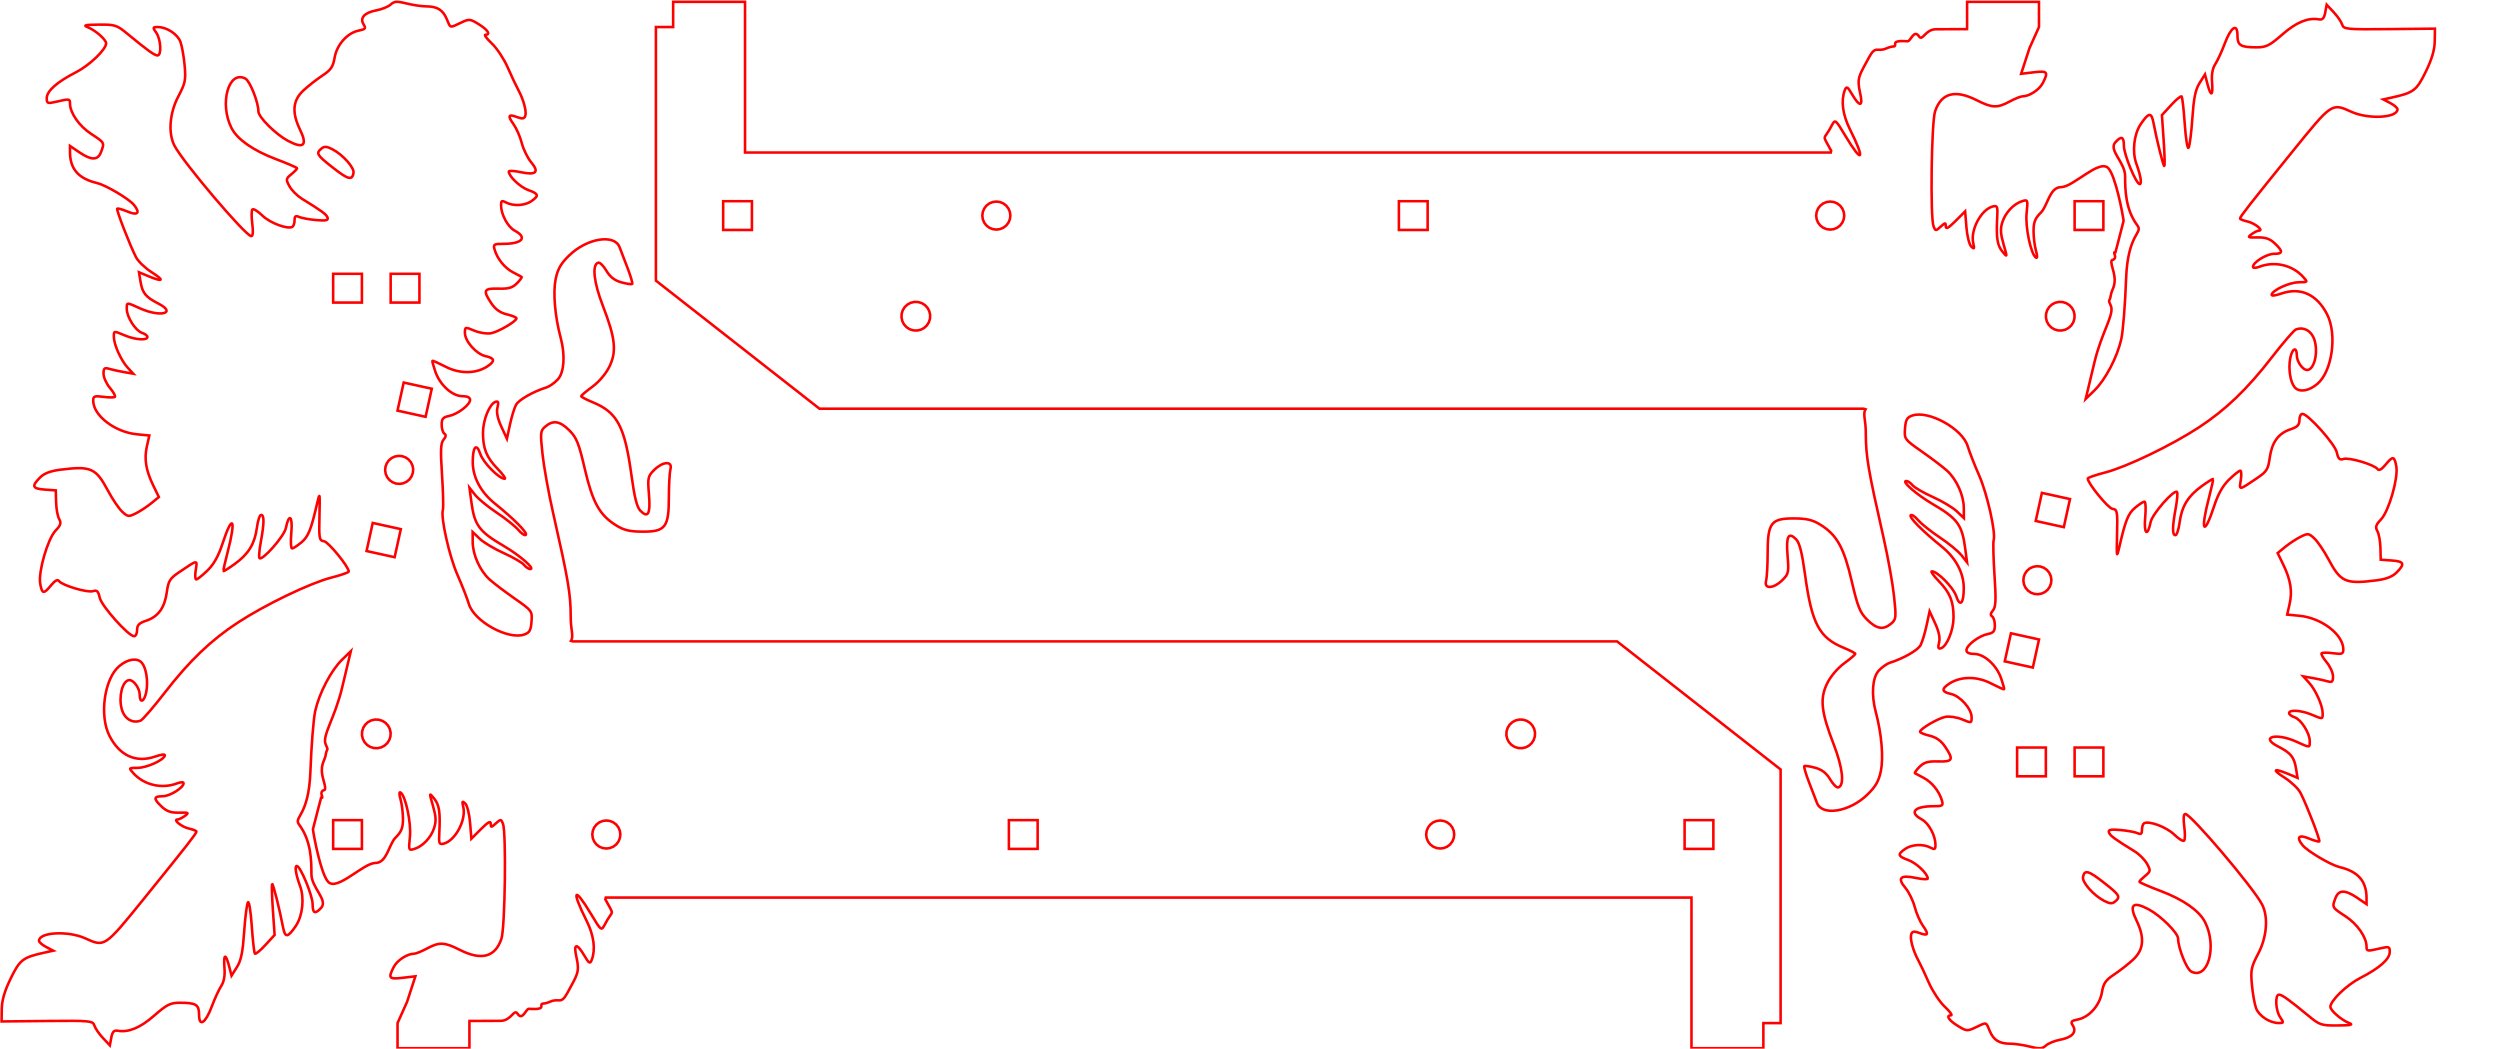 <?xml version="1.0" encoding="UTF-8" standalone="no"?>
<svg
   xmlns:dc="http://purl.org/dc/elements/1.1/"
   xmlns:cc="http://creativecommons.org/ns#"
   xmlns:rdf="http://www.w3.org/1999/02/22-rdf-syntax-ns#"
   xmlns:svg="http://www.w3.org/2000/svg"
   xmlns="http://www.w3.org/2000/svg"
   xmlns:sodipodi="http://sodipodi.sourceforge.net/DTD/sodipodi-0.dtd"
   xmlns:inkscape="http://www.inkscape.org/namespaces/inkscape"
   width="1314.767"
   height="551.512"
   version="1.1"
   id="svg2171"
   sodipodi:docname="loewe_Schleuder_v6_multifigur.svg"
   inkscape:version="0.92.2 5c3e80d, 2017-08-06">
  <sodipodi:namedview
     pagecolor="#ffffff"
     bordercolor="#666666"
     borderopacity="1"
     objecttolerance="10"
     gridtolerance="10"
     guidetolerance="10"
     inkscape:pageopacity="0"
     inkscape:pageshadow="2"
     inkscape:window-width="1280"
     inkscape:window-height="723"
     id="namedview2173"
     showgrid="false"
     inkscape:zoom="0.32399177"
     inkscape:cx="420.26536"
     inkscape:cy="173.91471"
     inkscape:window-x="0"
     inkscape:window-y="1"
     inkscape:window-maximized="1"
     inkscape:current-layer="layer1-6"
     inkscape:measure-start="234.958,578.358"
     inkscape:measure-end="241.736,-51.9619"
     showguides="true"
     inkscape:guide-bbox="true"
     inkscape:snap-global="false">
    <sodipodi:guide
       position="288.229,-73.5"
       orientation="1,0"
       id="guide2240"
       inkscape:locked="false" />
    <sodipodi:guide
       position="968.548,-73.5"
       orientation="1,0"
       id="guide2242"
       inkscape:locked="false" />
  </sodipodi:namedview>
  <desc
     id="desc815">C:\Users\Andreas Reheis\Documents\Laser\Mohrnkopfschleuder\Mohrnkopfschleuder_v_5.dxf - scale = 1.000000, origin = (0.000000, 0.000000), method = file</desc>
  <defs
     id="defs829">
    <marker
       id="DistanceX"
       orient="auto"
       refX="0"
       refY="0"
       style="overflow:visible">
      <path
         d="M 3,-3 -3,3 M 0,-5 V 5"
         style="stroke:#000000;stroke-width:0.5"
         id="path817"
         inkscape:connector-curvature="0" />
    </marker>
    <pattern
       height="8"
       id="Hatch"
       patternUnits="userSpaceOnUse"
       width="8"
       x="0"
       y="0">
      <path
         d="M8 4 l-4,4"
         linecap="square"
         stroke="#000000"
         stroke-width="0.25"
         id="path820" />
      <path
         d="M6 2 l-4,4"
         linecap="square"
         stroke="#000000"
         stroke-width="0.25"
         id="path822" />
      <path
         d="M4 0 l-4,4"
         linecap="square"
         stroke="#000000"
         stroke-width="0.25"
         id="path824" />
    </pattern>
    <symbol
       id="*MODEL_SPACE" />
    <symbol
       id="*PAPER_SPACE" />
  </defs>
  <g
     inkscape:groupmode="layer"
     id="layer1"
     inkscape:label="Rohmaterialblock"
     transform="translate(208.759,52.882)"
     style="display:inline" />
  <g
     inkscape:groupmode="layer"
     id="layer2"
     inkscape:label="Baerumriss"
     transform="translate(-29.554,78.901)" />
  <g
     inkscape:groupmode="layer"
     inkscape:label="Borhschablone"
     id="g831"
     style="display:inline"
     transform="translate(390.932,-685.516)">
    <g
       style="display:inline"
       transform="matrix(0,-1,-1,0,1596.22,804.768)"
       id="g8957" />
    <g
       transform="matrix(0.756,0,0,0.756,-925.395,225.99)"
       id="layer1-6"
       inkscape:label="Ebene 1">
      <path
         id="path7616"
         style="fill:none;fill-opacity:1;stroke:#ff0000;stroke-width:1.796;stroke-opacity:1"
         d="m 952.883,728.24 c 0.712,-3.671 -7.291,-12.708 -14.66,-16.557 -3.943,-2.059 -5.636,-2.174 -7.632,-0.518 -3.981,3.304 -3.284,4.484 7.761,13.155 10.787,8.468 13.507,9.202 14.531,3.919 z M 1428.786,1198.36 h -20.003 v -20.003 h 20.003 z m 450.061,0 h 20.002 l -10e-5,-20.003 h -20.003 z m -179.774,-10.001 0.332,2.524 0.974,2.352 1.55,2.02 2.019,1.55 2.352,0.974 2.524,0.332 2.524,-0.332 2.352,-0.974 2.019,-1.55 1.55,-2.02 0.974,-2.352 0.332,-2.524 -0.332,-2.524 -0.974,-2.352 -1.55,-2.02 -2.019,-1.55 -2.352,-0.974 -2.524,-0.332 -2.524,0.332 -2.352,0.974 -2.019,1.55 -1.55,2.02 -0.974,2.352 z m 55.796,-69.138 0.565,2.549 1.206,2.316 1.764,1.925 2.202,1.403 2.49,0.785 2.608,0.114 2.549,-0.565 2.316,-1.206 1.925,-1.764 1.403,-2.202 0.785,-2.49 0.114,-2.608 -0.565,-2.549 -1.206,-2.316 -1.764,-1.925 -2.202,-1.403 -2.49,-0.785 -2.608,-0.114 -2.549,0.565 -2.316,1.206 -1.925,1.764 -1.403,2.202 -0.785,2.49 z m -796,-2.569 -0.103,2.609 0.575,2.547 1.215,2.311 1.772,1.918 2.208,1.394 2.493,0.775 2.609,0.104 2.547,-0.575 2.311,-1.215 1.918,-1.772 1.394,-2.208 0.775,-2.493 0.103,-2.609 -0.575,-2.547 -1.215,-2.311 -1.772,-1.918 -2.208,-1.394 -2.493,-0.775 -2.609,-0.103 -2.547,0.575 -2.311,1.215 -1.918,1.771 -1.394,2.208 z m 39.86,-318.346 h -20.003 v 20.003 h 20.003 z m -12.946,177.621 -19.533,-4.308 -4.308,19.533 19.533,4.308 z m 2.005,-101.974 -4.308,19.533 19.533,4.308 4.308,-19.533 z m 132.513,309.53 -0.974,2.352 -0.332,2.524 0.332,2.524 0.974,2.352 1.55,2.019 2.019,1.55 2.352,0.974 2.524,0.332 2.524,-0.332 2.352,-0.974 2.02,-1.55 1.55,-2.019 0.974,-2.352 0.332,-2.524 -0.332,-2.524 -0.974,-2.352 -1.55,-2.019 -2.02,-1.55 -2.352,-0.974 -2.524,-0.332 -2.524,0.332 -2.352,0.974 -2.02,1.55 z M 958.722,798.306 h -20.003 v 20.003 h 20.003 z m -20.003,380.051 h 20.003 l 3e-4,20.003 h -20.003 z m 42.968,-252.948 -2.306,1.078 -1.948,1.638 -1.458,2.087 -0.868,2.393 -0.219,2.536 0.445,2.506 1.078,2.306 1.639,1.948 2.087,1.458 2.393,0.868 2.536,0.219 2.506,-0.445 2.306,-1.078 1.948,-1.638 1.458,-2.087 0.868,-2.393 0.219,-2.536 -0.445,-2.506 -1.078,-2.306 -1.638,-1.948 -2.087,-1.458 -2.393,-0.868 -2.536,-0.219 z m 51.875,392.649 c 3.948,-0.01 -1.757,-0.042 3.335,0 5.092,0.047 13.323,-0.074 18.242,-0.074 7.516,0 9.406,-8.681 11.833,-4.976 3.456,5.274 5.865,-3.408 7.897,-3.408 0.801,0 8.676,0.905 8.676,-1.517 0,-3.46 0.204,-0.803 6.239,-3.472 6.246,-2.763 7.323,2.509 12.033,-6.329 6.68,-12.533 8.604,-13.887 6.113,-24.74 -2.177,-9.487 0.205,-9.961 5.443,-1.083 3.391,5.747 4.027,6.131 5.2,3.142 2.82,-7.188 1.523,-17.108 -3.564,-27.25 -10.815,-21.563 -8.801,-24.534 3.129,-4.614 6.923,11.56 7.116,11.716 9.385,7.561 5.917,-11.726 7.256,-5.177 0.552,-17.81 l 0.296,-1.277 h 330.201 425.06 v 104.827 h 50.006 v -17.503 h 12.001 v -176.423 l -113.786,-89.098 h -350.196 -376.182 l -1.376,-0.431 c 0.187,-0.341 0.217,-0.033 0.349,-0.356 1.538,-3.77 -0.455,-6.663 -0.47,-16.622 -0.024,-15.663 -1.662,-25.267 -12.393,-72.621 -3.054,-13.474 -6.311,-31.655 -7.24,-40.402 -1.587,-14.942 -1.466,-16.094 2.001,-19.046 5.431,-4.626 10.114,-3.861 16.705,2.729 5.035,5.035 6.568,8.867 10.761,26.895 5.43,23.35 10.29,32.06 21.888,39.228 5.345,3.303 9.469,4.272 18.283,4.293 15.924,0.039 18.246,-3.006 18.279,-23.964 0.013,-8.532 0.512,-17.331 1.107,-19.553 1.552,-5.793 -5.301,-5.422 -11.336,0.614 -4.362,4.362 -4.589,5.43 -3.617,17.019 1.135,13.537 -0.603,16.821 -5.987,11.315 -2.357,-2.41 -4.091,-9.26 -6.134,-24.228 -4.699,-34.435 -9.815,-44.153 -26.954,-51.201 -4.478,-1.842 -8.113,-3.752 -8.078,-4.246 0.034,-0.494 3.574,-3.479 7.865,-6.633 4.612,-3.39 9.444,-9.128 11.818,-14.032 5.105,-10.546 4.103,-19.668 -4.652,-42.337 -6.294,-16.298 -7.597,-28.421 -3.209,-29.86 1.112,-0.365 3.679,2.144 5.704,5.576 2.594,4.397 5.679,6.791 10.446,8.107 3.72,1.027 7.106,1.526 7.523,1.109 0.417,-0.417 -1.05,-5.446 -3.262,-11.174 -2.212,-5.728 -4.702,-12.211 -5.535,-14.406 -3.551,-9.363 -22.592,-6.281 -34.942,5.655 -5.812,5.617 -8.014,9.426 -9.488,16.414 -1.948,9.236 -0.526,26.081 3.448,40.858 3.32,12.346 2.471,24.341 -2.064,29.168 -2.227,2.37 -5.739,4.833 -7.805,5.473 -9.185,2.844 -19.303,8.64 -21.195,12.142 -1.134,2.099 -3.018,8.26 -4.186,13.692 l -2.124,9.876 -3.89,-8.457 c -2.612,-5.679 -3.494,-10.033 -2.686,-13.252 0.912,-3.635 0.599,-4.604 -1.294,-4.005 -4.167,1.318 -8.78,12.638 -8.78,21.558 0,11.138 2.452,17.132 10.345,25.256 3.598,3.704 5.754,6.734 4.791,6.734 -3.947,0 -15.02,-11.257 -17.013,-17.296 -2.621,-7.942 -5.259,-5.111 -5.242,5.624 0.017,10.589 5.558,21 15.391,28.919 13.319,10.727 22.895,20.415 21.529,21.782 -0.678,0.678 -3.015,-0.867 -5.193,-3.434 -2.178,-2.567 -8.936,-7.969 -15.017,-12.004 -6.081,-4.036 -12.839,-9.58 -15.018,-12.322 l -3.962,-4.984 1.309,9.876 c 2.142,16.163 5.358,20.541 22.432,30.534 11.415,6.681 22.263,16.152 18.5,16.152 -1.039,0 -2.998,-1.336 -4.353,-2.97 -1.355,-1.633 -7.717,-5.321 -14.136,-8.194 -6.419,-2.873 -13.894,-7.345 -16.61,-9.936 l -4.938,-4.711 0.038,7.07 c 0.049,8.871 5.127,20.033 11.855,26.064 2.84,2.546 10.662,8.476 17.381,13.177 12.054,8.435 12.209,8.647 11.672,15.988 -0.445,6.077 -1.367,7.727 -5.036,9.009 -11.267,3.938 -34.934,-9.134 -38.577,-21.306 -1.174,-3.922 -4.734,-13.023 -7.911,-20.222 -5.681,-12.873 -11.733,-39.889 -10.133,-45.235 0.449,-1.5 0.179,-12.423 -0.6,-24.275 -1.141,-17.366 -0.93,-22.123 1.086,-24.512 1.692,-2.004 1.882,-3.347 0.589,-4.146 -1.052,-0.65 -1.913,-3.458 -1.913,-6.239 0,-4.091 0.952,-5.247 4.986,-6.054 6.152,-1.23 14.766,-7.796 14.766,-11.254 0,-1.648 -1.914,-2.563 -5.359,-2.563 -7.031,0 -15.631,-7.804 -18.797,-17.059 -1.351,-3.95 -2.288,-7.357 -2.081,-7.57 0.207,-0.213 4.377,1.665 9.266,4.174 9.831,5.044 21.045,4.948 28.975,-0.248 5.576,-3.654 5.235,-5.71 -1.181,-7.119 -6.465,-1.42 -14.414,-10.364 -14.414,-16.218 0,-4.211 0.075,-4.228 6.609,-1.498 3.635,1.519 8.859,2.311 11.609,1.761 5.207,-1.041 17.633,-8.329 17.672,-10.364 0.013,-0.643 -2.994,-1.882 -6.68,-2.753 -4.6,-1.088 -7.98,-3.481 -10.774,-7.627 -6.12,-9.082 -5.411,-10.583 4.853,-10.271 7.056,0.214 9.761,-0.564 12.919,-3.719 2.197,-2.195 3.635,-4.215 3.196,-4.489 -0.439,-0.274 -3.144,-1.711 -6.011,-3.192 -5.682,-2.936 -10.883,-9.363 -12.717,-15.712 -1.071,-3.709 -0.581,-4.04 5.99,-4.04 13.197,0 17.031,-4.334 8.071,-9.124 -4.923,-2.631 -9.598,-11.31 -9.598,-17.817 0,-3.114 0.56,-3.412 3.473,-1.853 5.05,2.703 13.087,2.277 17.675,-0.936 5.419,-3.796 5.047,-5.08 -2.239,-7.714 -5.651,-2.043 -13.522,-9.528 -13.522,-12.858 0,-0.735 3.715,-0.543 8.257,0.425 10.777,2.298 13.149,0.044 7.285,-6.925 -2.428,-2.885 -5.351,-8.859 -6.496,-13.276 -1.145,-4.417 -3.72,-10.317 -5.722,-13.111 -4.32,-6.029 -3.656,-7.313 2.56,-4.95 3.475,1.321 4.817,1.141 5.54,-0.745 1.138,-2.965 -1.095,-11.368 -4.87,-18.327 -1.497,-2.759 -4.803,-9.776 -7.346,-15.593 -2.544,-5.817 -7.504,-13.292 -11.022,-16.61 -3.518,-3.318 -5.531,-6.033 -4.473,-6.033 3.873,0 1.76,-3.4 -4.531,-7.288 -6.185,-3.823 -6.713,-3.866 -12.63,-1.044 -7.766,3.703 -7.02,3.897 -9.674,-2.511 -2.667,-6.438 -6.64,-8.91 -14.321,-8.91 -3.084,0 -9.223,-0.91 -13.642,-2.023 -6.706,-1.689 -8.544,-1.565 -11.12,0.746 -1.697,1.523 -6.087,3.326 -9.756,4.006 -8.433,1.565 -11.862,5.274 -9.045,9.784 1.753,2.807 1.3,3.388 -3.367,4.322 -7.94,1.588 -15.267,9.82 -16.796,18.869 -1.072,6.347 -2.564,8.52 -8.565,12.477 -3.997,2.635 -9.975,7.336 -13.285,10.447 -7.315,6.875 -7.988,15.177 -2.202,27.13 5.34,11.031 2.578,13.586 -8.394,7.765 -8.526,-4.523 -20.562,-16.51 -20.562,-20.479 0,-6.302 -5.867,-21.101 -9.039,-22.799 -11.699,-6.261 -18.335,17.443 -9.641,34.437 4.023,7.864 15.096,15.605 30.8,21.532 8.148,3.075 14.814,5.961 14.814,6.412 0,0.451 -1.818,2.315 -4.04,4.142 -3.808,3.13 -3.881,3.612 -1.281,8.368 1.517,2.776 5.381,6.663 8.587,8.638 14.272,8.795 17.157,10.922 17.908,13.206 0.621,1.888 -1.156,2.261 -7.942,1.665 -4.808,-0.422 -10.156,-1.401 -11.884,-2.175 -2.428,-1.088 -3.142,-0.573 -3.142,2.269 0,2.023 -0.651,4.08 -1.446,4.571 -3.244,2.005 -15.521,-2.554 -20.888,-7.756 -3.154,-3.057 -6.296,-4.996 -6.983,-4.31 -0.687,0.687 -0.731,5.145 -0.099,9.908 0.731,5.51 0.473,8.659 -0.71,8.659 -3.862,0 -47.393,-51.285 -53.414,-62.929 -4.502,-8.705 -3.387,-22.75 2.726,-34.347 4.834,-9.169 5.267,-11.322 4.338,-21.548 -0.568,-6.248 -1.888,-13.621 -2.933,-16.383 -2.027,-5.355 -9.551,-10.24 -15.773,-10.24 -3.55,0 -3.61,0.245 -0.987,3.991 3.19,4.555 3.784,15.761 0.835,15.761 -2.054,0 -7.066,-3.597 -20.637,-14.814 -7.67,-6.34 -8.85,-6.727 -20.158,-6.62 -9.856,0.093 -11.206,0.435 -7.523,1.904 5.148,2.053 12.571,8.581 12.571,11.056 0,4.274 -11.428,15.281 -20.918,20.146 -13.391,6.866 -20.382,13.076 -20.382,18.103 0,3.662 0.514,3.845 6.734,2.4 9.097,-2.113 9.427,-2.07 9.427,1.222 0,6.516 6.367,15.703 14.622,21.099 9.517,6.221 9.474,6.141 6.971,12.724 -2.217,5.83 -6.644,5.88 -15.057,0.171 l -6.535,-4.435 v 4.168 c 0,11.847 5.843,18.552 18.854,21.637 6.046,1.433 22.152,10.963 25.588,15.141 4.633,5.633 2.758,7.692 -4.316,4.737 -3.608,-1.508 -6.873,-2.429 -7.254,-2.047 -0.771,0.771 8.831,25.568 13.089,33.803 1.496,2.893 6.47,7.638 11.053,10.544 9.007,5.712 7.825,6.915 -2.54,2.584 l -6.463,-2.7 1.047,6.452 c 1.297,7.994 3.582,10.818 12.387,15.31 13.169,6.718 1.495,9.797 -12.709,3.352 -9.643,-4.375 -9.233,-4.397 -9.224,0.488 0.013,5.58 6.153,15.145 10.643,16.57 2.043,0.649 3.715,1.933 3.715,2.854 0,2.546 -8.312,2.001 -15.54,-1.019 -8.072,-3.373 -7.803,-3.405 -7.803,0.956 0,5.259 4.915,16.249 9.513,21.271 l 3.955,4.32 -6.285,-1.083 c -3.457,-0.596 -8.103,-1.612 -10.325,-2.26 -3.438,-1.002 -4.04,-0.498 -4.04,3.384 0,2.508 1.998,6.935 4.439,9.837 2.442,2.901 4.007,5.708 3.478,6.236 -0.528,0.528 -4.142,0.533 -8.03,0.012 -6.172,-0.828 -7.069,-0.496 -7.069,2.614 0,10.386 15.051,21.953 30.496,23.437 l 8.534,0.82 -1.671,7.426 c -2.008,8.92 -0.735,16.769 4.45,27.442 l 3.865,7.955 -5.33,4.343 c -2.931,2.389 -7.748,5.546 -10.704,7.016 -5.011,2.493 -5.657,2.408 -9.55,-1.249 -2.297,-2.158 -6.702,-8.663 -9.79,-14.456 -8.441,-15.837 -11.798,-17.341 -32.846,-14.711 -7.225,0.903 -11.513,2.538 -14.506,5.53 -6.016,6.016 -5.326,7.718 3.383,8.348 l 7.631,0.552 0.214,8.269 c 0.118,4.548 1.077,9.8 2.132,11.672 1.545,2.742 1.062,4.299 -2.483,8.016 -5.55,5.818 -12.206,28.951 -10.677,37.104 1.34,7.145 2.344,7.269 7.562,0.93 2.674,-3.248 4.541,-4.261 5.454,-2.958 2.135,3.043 19.735,8.3 23.641,7.06 2.792,-0.886 3.712,0 4.712,4.558 1.274,5.801 20.032,26.804 23.938,26.804 1.138,0 2.07,-1.958 2.07,-4.35 0,-3.375 1.402,-4.812 6.257,-6.415 8.388,-2.768 12.913,-8.998 14.403,-19.828 1.093,-7.949 2.089,-9.555 8.693,-14.026 12.999,-8.799 12.628,-8.752 11.443,-1.45 -0.586,3.61 -0.432,6.564 0.342,6.564 0.774,0 4.281,-2.791 7.794,-6.202 4.38,-4.253 7.639,-10.037 10.374,-18.405 7.178,-21.969 9.808,-17.801 3.631,5.754 -1.813,6.913 -3.108,12.777 -2.877,13.031 0.231,0.254 3.808,-1.993 7.948,-4.992 9.53,-6.903 13.85,-14.006 15.337,-25.218 0.646,-4.872 1.955,-8.857 2.909,-8.857 2.252,0 2.194,5.827 -0.185,18.7 -1.056,5.71 -1.474,10.827 -0.929,11.371 2.011,2.011 17.226,-15.322 18.34,-20.892 2.15,-10.751 4.863,-8.532 3.807,3.114 -0.551,6.077 -0.333,11.05 0.486,11.05 0.818,0 3.772,-1.923 6.563,-4.274 4.866,-4.098 6.711,-8.752 11.118,-28.048 1.631,-7.143 1.795,-6.058 1.413,9.351 -0.403,16.265 -0.19,17.466 3.182,17.957 3.06,0.445 17.195,17.777 17.195,21.084 0,0.6 -5.559,2.523 -12.353,4.273 -14.606,3.763 -45.94,18.855 -64.86,31.241 -18.63,12.196 -33.621,26.564 -50.621,48.517 -7.965,10.285 -15.592,19.127 -16.949,19.648 -5.662,2.173 -11.257,-1.189 -13.102,-7.874 -2.462,-8.918 0.535,-20.297 5.347,-20.297 2.982,0 7.091,5.798 7.091,10.004 0,6.618 3.269,5.211 4.62,-1.988 1.345,-7.169 -0.061,-16.36 -3.054,-19.966 -3.139,-3.782 -9.754,-2.848 -15.788,2.229 -10.412,8.761 -13.995,34.59 -6.745,48.611 7.111,13.751 18.432,18.868 31.662,14.309 4.618,-1.591 7.201,-1.841 6.808,-0.66 -1.111,3.332 -12.734,8.512 -19.099,8.512 -6.128,0 -6.134,0.01 -2.726,3.775 7.389,8.165 19.731,11.04 30.243,7.043 2.643,-1.005 4.606,-1.06 4.606,-0.13 0,3.15 -9.531,9.064 -14.607,9.064 -6.35,0 -6.478,1.713 -0.546,7.285 3.434,3.226 6.477,4.271 12.016,4.125 6.719,-0.176 7.099,0.038 4.037,2.278 -1.86,1.36 -4.134,2.472 -5.053,2.472 -3.603,0 2.909,5.223 7.87,6.312 2.895,0.636 5.263,1.581 5.263,2.102 0,1.255 -6.713,9.829 -36.644,46.803 -27.386,33.83 -27.111,33.645 -40.822,27.423 -11.851,-5.377 -32.069,-4.267 -32.069,1.762 0,0.921 2.222,2.844 4.938,4.271 l 4.938,2.596 -5.387,1.177 c -15.746,3.439 -17.696,4.895 -24.105,17.992 -4.296,8.778 -6.19,15.199 -6.285,21.306 l -0.136,8.741 31.719,-0.316 c 29.995,-0.298 31.779,-0.126 32.828,3.179 0.61,1.922 3.281,5.807 5.936,8.633 l 4.827,5.139 1.01,-5.387 c 0.755,-4.031 1.859,-5.237 4.384,-4.793 7.645,1.346 15.735,-2 25.504,-10.549 8.784,-7.687 11.213,-8.9 17.824,-8.9 11.24,0 13.335,1.291 13.335,8.216 0,8.979 4.479,6.089 8.908,-5.747 2.01,-5.372 4.951,-11.746 6.535,-14.164 1.901,-2.902 2.661,-7.157 2.235,-12.512 -0.784,-9.86 0.811,-10.552 3.182,-1.382 l 1.741,6.734 3.757,-5.974 c 2.866,-4.556 4.055,-10.341 5.012,-24.381 0.69,-10.124 1.875,-19.411 2.633,-20.638 0.758,-1.227 1.952,6.091 2.652,16.261 0.701,10.17 1.693,18.911 2.205,19.423 0.512,0.512 3.803,-2.203 7.312,-6.033 l 6.382,-6.964 -1.22,-17.72 c -0.671,-9.746 -0.866,-17.721 -0.434,-17.721 0.742,0 5.067,17.295 7.521,30.077 1.447,7.535 3.263,7.357 8.851,-0.866 4.787,-7.045 6.125,-19.329 3.021,-27.748 -2.89,-7.838 -3.922,-14.033 -2.338,-14.033 2.543,0 11.053,20.566 11.053,26.71 0,6.362 1.724,7.06 5.938,2.403 4.941,-5.46 -6.784,-13.976 -6.784,-23.483 0,-9.399 -0.172,-23.216 -8.545,-34.369 -4.128,-5.498 6.713,-5.264 7.852,-36.987 0.635,-17.676 2.136,-36.583 3.338,-42.015 2.768,-12.518 11.086,-28.386 18.799,-35.861 l 5.973,-5.789 -6.024,25.217 c -5.163,21.616 -14.147,33.632 -11.445,39.619 2.238,4.957 0.752,2.189 0.028,7.146 -0.725,4.972 -4.69,6.987 -1.516,17.91 2.522,8.679 -0.015,6.196 -0.602,7.146 -2.515,1.965 1.345,5.391 -1.13,4.969 l -2.011,7.617 -3.661,14.268 c 0.499,4.231 5.572,31.514 10.756,36.698 6.309,6.309 24.338,-13.293 32.779,-13.293 7.915,0 9.401,-13.067 13.854,-17.521 4.186,-4.186 5.249,-6.824 5.249,-13.03 0,-4.28 -0.756,-10.418 -1.68,-13.64 -1.016,-3.544 -1.025,-5.454 -0.023,-4.835 3.511,2.17 7.533,21.174 6.533,30.866 -0.957,9.27 -0.844,9.598 2.924,8.458 5.928,-1.795 11.665,-7.788 13.88,-14.499 1.551,-4.701 1.389,-8.074 -0.744,-15.448 -2.727,-9.428 -2.726,-9.431 0.761,-5.195 3.611,4.388 4.396,9.557 3.63,23.915 -0.406,7.616 -0.113,8.314 3.143,7.462 8.052,-2.106 15.654,-16.442 13.524,-25.504 -0.932,-3.967 -0.713,-4.351 1.366,-2.392 1.362,1.283 2.88,7.323 3.374,13.422 l 0.898,11.089 6.734,-6.748 c 4.852,-4.862 6.734,-5.901 6.734,-3.717 0,2.783 0.291,2.768 3.554,-0.184 3.42,-3.095 3.606,-3.089 4.938,0.171 2.392,5.852 1.496,72.638 -1.076,80.145 -4.364,12.742 -13.919,15.261 -28.964,7.637 -10.71,-5.427 -14.17,-5.563 -22.874,-0.898 -3.685,1.975 -7.685,3.591 -8.887,3.591 -4.766,0 -11.736,4.547 -14.162,9.239 -4.04,7.812 -3.349,8.642 6.248,7.505 l 8.807,-1.043 -5.788,17.792 -6.626,14.744 v 17.503 h 50.006 v -17.957 z"
         inkscape:connector-curvature="0"
         sodipodi:nodetypes="cccccccccccccccccccccccccccccccccccccccccccccccccccccccccccccccccccccccccccccccccccccccccccccccccccccccccccccccccccccccccccccccccccccccccccccccccccccccccccccccccccccccscsscccccccccccccccccccccccccccccccccccccccscccccccccccsccccccscsccccccccccscccccccccccccccscsscscccscccccsccccscscccscccccccccscccsccccccccccscccscccccssccscsccccscscccscscsccccsccccccsccccccscsccccscccscccccccccccccccccccccssccccscscsccsccccsccccscccccssscccccsccsscccscsccscccccccccccccsscccccscccccccscccsscsccccccccscccccscscccccccccsccccscccccsccccccccc" />
      <path
         sodipodi:nodetypes="cccccccccccccccccccccccccccccccccccccccccccccccccccccccccccccccccccccccccccccccccccccccccccccccccccccccccccccccccccccccccccccccccccccccccccccccccccccccccccccccccccccccscsscccccccccccccccccccccccccccccccccccccccscccccccccccsccccccscsccccccccccscccccccccccccccscsscscccscccccsccccscscccscccccccccscccsccccccccccscccscccccssccscsccccscscccscscsccccsccccccsccccccscsccccscccscccccccccccccccccccccssccccscscsccsccccsccccscccccssscccccsccsscccscsccscccccccccccccsscccccscccccccscccsscsccccccccscccccscscccccccccsccccscccccsccccccccc"
         inkscape:connector-curvature="0"
         d="m 2155.993,1217.925 c -0.712,3.671 7.291,12.708 14.66,16.557 3.943,2.059 5.636,2.174 7.631,0.518 3.981,-3.304 3.284,-4.484 -7.761,-13.155 -10.787,-8.468 -13.507,-9.202 -14.531,-3.92 z M 1680.091,747.804 h 20.003 v 20.003 h -20.003 z m -450.061,0 h -20.002 l 10e-5,20.003 h 20.003 z m 179.774,10.001 -0.332,-2.524 -0.974,-2.352 -1.55,-2.02 -2.019,-1.55 -2.352,-0.974 -2.524,-0.332 -2.524,0.332 -2.352,0.974 -2.019,1.55 -1.55,2.02 -0.974,2.352 -0.332,2.524 0.332,2.524 0.974,2.352 1.55,2.02 2.019,1.55 2.352,0.974 2.524,0.332 2.524,-0.332 2.352,-0.974 2.019,-1.55 1.55,-2.02 0.974,-2.352 z m -55.796,69.138 -0.565,-2.549 -1.206,-2.316 -1.764,-1.925 -2.202,-1.403 -2.49,-0.785 -2.608,-0.114 -2.549,0.565 -2.316,1.206 -1.925,1.764 -1.403,2.202 -0.785,2.49 -0.114,2.608 0.565,2.549 1.206,2.316 1.764,1.925 2.202,1.403 2.49,0.785 2.608,0.114 2.549,-0.565 2.316,-1.206 1.925,-1.764 1.403,-2.202 0.785,-2.49 z m 796,2.569 0.103,-2.609 -0.575,-2.547 -1.215,-2.311 -1.772,-1.918 -2.208,-1.394 -2.493,-0.775 -2.609,-0.104 -2.547,0.575 -2.311,1.215 -1.918,1.772 -1.394,2.208 -0.775,2.493 -0.103,2.609 0.575,2.547 1.215,2.311 1.772,1.918 2.208,1.394 2.493,0.775 2.609,0.103 2.547,-0.575 2.311,-1.215 1.918,-1.771 1.394,-2.208 z m -39.86,318.346 h 20.003 v -20.003 h -20.003 z m 12.946,-177.621 19.533,4.308 4.308,-19.533 -19.533,-4.308 z m -2.005,101.975 4.308,-19.533 -19.533,-4.308 -4.308,19.533 z m -132.513,-309.53 0.974,-2.352 0.332,-2.524 -0.332,-2.524 -0.974,-2.352 -1.55,-2.019 -2.019,-1.55 -2.352,-0.974 -2.524,-0.332 -2.524,0.332 -2.352,0.974 -2.02,1.55 -1.55,2.019 -0.974,2.352 -0.332,2.524 0.332,2.524 0.974,2.352 1.55,2.019 2.02,1.55 2.352,0.974 2.524,0.332 2.524,-0.332 2.352,-0.974 2.02,-1.55 z m 161.578,385.177 h 20.003 v -20.003 h -20.003 z m 20.003,-380.051 h -20.003 l -3e-4,-20.003 h 20.003 z m -42.968,252.948 2.306,-1.078 1.948,-1.639 1.458,-2.087 0.868,-2.393 0.219,-2.536 -0.445,-2.506 -1.078,-2.306 -1.639,-1.948 -2.087,-1.458 -2.393,-0.868 -2.536,-0.219 -2.506,0.445 -2.306,1.078 -1.948,1.638 -1.458,2.087 -0.868,2.393 -0.219,2.536 0.445,2.506 1.078,2.306 1.638,1.948 2.087,1.458 2.393,0.868 2.536,0.219 z m -51.875,-392.649 c -3.948,0.01 1.757,0.042 -3.335,0 -5.092,-0.047 -13.323,0.074 -18.242,0.074 -7.516,0 -9.406,8.681 -11.833,4.976 -3.456,-5.274 -5.865,3.408 -7.897,3.408 -0.801,0 -8.676,-0.905 -8.676,1.517 0,3.46 -0.204,0.803 -6.239,3.472 -6.246,2.763 -7.323,-2.509 -12.033,6.329 -6.68,12.533 -8.604,13.887 -6.113,24.74 2.177,9.487 -0.205,9.961 -5.443,1.083 -3.391,-5.747 -4.027,-6.131 -5.2,-3.142 -2.82,7.188 -1.523,17.108 3.564,27.25 10.815,21.563 8.801,24.534 -3.129,4.614 -6.923,-11.56 -7.116,-11.716 -9.385,-7.561 -5.917,11.726 -7.256,5.177 -0.552,17.81 l -0.296,1.277 H 1650.304 1225.244 V 609.126 h -50.006 v 17.503 h -12.001 v 176.423 l 113.786,89.098 h 350.196 376.182 l 1.376,0.431 c -0.187,0.341 -0.217,0.033 -0.349,0.356 -1.538,3.77 0.455,6.663 0.47,16.622 0.024,15.663 1.662,25.267 12.393,72.621 3.054,13.474 6.311,31.655 7.24,40.402 1.587,14.942 1.466,16.094 -2.001,19.046 -5.431,4.626 -10.114,3.861 -16.705,-2.729 -5.035,-5.035 -6.568,-8.867 -10.761,-26.895 -5.43,-23.35 -10.29,-32.06 -21.888,-39.228 -5.345,-3.303 -9.469,-4.272 -18.283,-4.293 -15.924,-0.039 -18.246,3.006 -18.279,23.964 -0.013,8.532 -0.512,17.331 -1.107,19.553 -1.552,5.793 5.301,5.422 11.336,-0.614 4.362,-4.362 4.589,-5.43 3.617,-17.019 -1.135,-13.537 0.603,-16.821 5.987,-11.315 2.357,2.41 4.091,9.26 6.134,24.228 4.699,34.435 9.815,44.153 26.954,51.201 4.478,1.842 8.113,3.752 8.078,4.246 -0.034,0.494 -3.574,3.479 -7.865,6.633 -4.612,3.39 -9.444,9.128 -11.818,14.032 -5.105,10.546 -4.103,19.668 4.652,42.337 6.294,16.298 7.597,28.421 3.209,29.86 -1.112,0.365 -3.679,-2.144 -5.704,-5.576 -2.594,-4.397 -5.679,-6.791 -10.446,-8.107 -3.72,-1.027 -7.106,-1.526 -7.523,-1.109 -0.417,0.417 1.05,5.446 3.262,11.174 2.212,5.728 4.702,12.211 5.535,14.406 3.551,9.363 22.592,6.281 34.942,-5.655 5.812,-5.617 8.014,-9.426 9.488,-16.414 1.948,-9.236 0.526,-26.081 -3.448,-40.858 -3.32,-12.346 -2.471,-24.341 2.064,-29.168 2.227,-2.37 5.739,-4.833 7.805,-5.473 9.185,-2.844 19.303,-8.64 21.195,-12.142 1.134,-2.099 3.018,-8.26 4.186,-13.692 l 2.124,-9.876 3.89,8.457 c 2.612,5.679 3.494,10.033 2.686,13.252 -0.912,3.635 -0.599,4.604 1.294,4.005 4.167,-1.318 8.78,-12.638 8.78,-21.558 0,-11.138 -2.452,-17.132 -10.345,-25.256 -3.598,-3.704 -5.754,-6.734 -4.791,-6.734 3.947,0 15.02,11.257 17.013,17.296 2.621,7.942 5.259,5.111 5.242,-5.624 -0.017,-10.589 -5.558,-21 -15.391,-28.919 -13.319,-10.727 -22.895,-20.415 -21.529,-21.782 0.678,-0.678 3.015,0.868 5.193,3.434 2.178,2.567 8.936,7.969 15.017,12.004 6.081,4.035 12.839,9.58 15.018,12.322 l 3.962,4.984 -1.309,-9.876 c -2.142,-16.163 -5.358,-20.541 -22.432,-30.535 -11.415,-6.681 -22.263,-16.152 -18.5,-16.152 1.039,0 2.998,1.336 4.353,2.97 1.355,1.633 7.717,5.321 14.136,8.194 6.419,2.873 13.894,7.345 16.61,9.936 l 4.938,4.711 -0.038,-7.07 c -0.049,-8.871 -5.127,-20.033 -11.855,-26.064 -2.84,-2.546 -10.662,-8.476 -17.381,-13.177 -12.054,-8.435 -12.209,-8.647 -11.672,-15.988 0.445,-6.077 1.367,-7.727 5.036,-9.009 11.267,-3.938 34.934,9.134 38.577,21.306 1.174,3.922 4.734,13.023 7.911,20.222 5.681,12.873 11.733,39.889 10.133,45.235 -0.449,1.5 -0.179,12.423 0.6,24.275 1.141,17.366 0.93,22.123 -1.086,24.512 -1.692,2.004 -1.882,3.347 -0.589,4.146 1.052,0.65 1.913,3.458 1.913,6.239 0,4.091 -0.952,5.247 -4.986,6.054 -6.152,1.23 -14.766,7.796 -14.766,11.254 0,1.648 1.914,2.563 5.359,2.563 7.031,0 15.631,7.804 18.797,17.059 1.351,3.95 2.288,7.357 2.081,7.57 -0.207,0.213 -4.377,-1.665 -9.266,-4.174 -9.831,-5.044 -21.045,-4.948 -28.975,0.248 -5.576,3.654 -5.235,5.71 1.181,7.119 6.465,1.42 14.414,10.364 14.414,16.218 0,4.211 -0.075,4.228 -6.609,1.498 -3.635,-1.519 -8.859,-2.311 -11.609,-1.761 -5.207,1.041 -17.633,8.329 -17.672,10.364 -0.013,0.643 2.994,1.882 6.68,2.753 4.6,1.088 7.98,3.481 10.774,7.627 6.12,9.082 5.411,10.583 -4.853,10.271 -7.056,-0.214 -9.761,0.565 -12.919,3.719 -2.197,2.195 -3.635,4.215 -3.196,4.489 0.439,0.274 3.144,1.711 6.011,3.192 5.682,2.936 10.883,9.363 12.717,15.712 1.071,3.709 0.581,4.04 -5.99,4.04 -13.197,0 -17.031,4.334 -8.071,9.124 4.923,2.631 9.598,11.31 9.598,17.817 0,3.114 -0.56,3.412 -3.473,1.853 -5.05,-2.703 -13.087,-2.277 -17.675,0.936 -5.419,3.796 -5.047,5.08 2.239,7.714 5.651,2.043 13.522,9.528 13.522,12.858 0,0.735 -3.715,0.543 -8.257,-0.425 -10.777,-2.299 -13.149,-0.044 -7.285,6.925 2.428,2.885 5.351,8.859 6.496,13.277 1.145,4.417 3.72,10.317 5.722,13.111 4.32,6.029 3.656,7.313 -2.56,4.95 -3.475,-1.321 -4.817,-1.141 -5.54,0.745 -1.138,2.965 1.095,11.368 4.87,18.327 1.497,2.759 4.803,9.776 7.346,15.593 2.544,5.817 7.504,13.292 11.022,16.61 3.518,3.318 5.531,6.033 4.473,6.033 -3.873,0 -1.76,3.4 4.531,7.288 6.185,3.823 6.713,3.866 12.63,1.044 7.766,-3.703 7.02,-3.897 9.674,2.511 2.667,6.438 6.64,8.91 14.321,8.91 3.084,0 9.223,0.91 13.642,2.023 6.706,1.689 8.544,1.565 11.12,-0.746 1.697,-1.523 6.087,-3.326 9.756,-4.006 8.433,-1.565 11.862,-5.274 9.045,-9.784 -1.753,-2.807 -1.3,-3.388 3.367,-4.322 7.94,-1.588 15.267,-9.82 16.796,-18.869 1.072,-6.347 2.564,-8.521 8.565,-12.477 3.997,-2.635 9.975,-7.336 13.285,-10.447 7.315,-6.875 7.988,-15.177 2.202,-27.13 -5.34,-11.031 -2.578,-13.585 8.394,-7.765 8.526,4.523 20.562,16.51 20.562,20.479 0,6.302 5.867,21.102 9.039,22.799 11.699,6.261 18.335,-17.443 9.641,-34.437 -4.023,-7.864 -15.096,-15.605 -30.8,-21.532 -8.148,-3.075 -14.814,-5.961 -14.814,-6.412 0,-0.451 1.818,-2.315 4.04,-4.142 3.808,-3.13 3.881,-3.612 1.281,-8.368 -1.517,-2.776 -5.381,-6.663 -8.587,-8.638 -14.272,-8.795 -17.157,-10.922 -17.908,-13.206 -0.621,-1.888 1.156,-2.261 7.942,-1.665 4.808,0.422 10.156,1.401 11.884,2.175 2.428,1.088 3.142,0.573 3.142,-2.269 0,-2.023 0.651,-4.08 1.446,-4.571 3.244,-2.005 15.521,2.554 20.888,7.756 3.154,3.057 6.296,4.997 6.983,4.31 0.686,-0.686 0.731,-5.145 0.099,-9.908 -0.731,-5.51 -0.473,-8.659 0.71,-8.659 3.862,0 47.393,51.285 53.414,62.929 4.502,8.705 3.387,22.75 -2.726,34.347 -4.833,9.169 -5.267,11.322 -4.338,21.548 0.568,6.248 1.888,13.621 2.933,16.383 2.027,5.356 9.551,10.24 15.773,10.24 3.55,0 3.61,-0.245 0.987,-3.991 -3.19,-4.555 -3.784,-15.761 -0.835,-15.761 2.054,0 7.066,3.597 20.637,14.814 7.67,6.34 8.85,6.727 20.158,6.62 9.856,-0.093 11.206,-0.435 7.523,-1.904 -5.148,-2.053 -12.571,-8.581 -12.571,-11.056 0,-4.274 11.428,-15.281 20.918,-20.146 13.39,-6.866 20.382,-13.076 20.382,-18.103 0,-3.662 -0.514,-3.845 -6.734,-2.4 -9.097,2.113 -9.427,2.07 -9.427,-1.222 0,-6.516 -6.367,-15.703 -14.622,-21.099 -9.517,-6.221 -9.474,-6.141 -6.971,-12.724 2.217,-5.83 6.644,-5.88 15.057,-0.171 l 6.535,4.435 v -4.168 c 0,-11.847 -5.843,-18.552 -18.854,-21.637 -6.046,-1.433 -22.152,-10.963 -25.588,-15.141 -4.633,-5.633 -2.758,-7.692 4.316,-4.737 3.608,1.508 6.873,2.429 7.254,2.047 0.771,-0.771 -8.831,-25.569 -13.089,-33.803 -1.496,-2.893 -6.47,-7.638 -11.053,-10.544 -9.007,-5.712 -7.825,-6.915 2.54,-2.584 l 6.463,2.7 -1.047,-6.452 c -1.297,-7.994 -3.582,-10.818 -12.387,-15.31 -13.169,-6.718 -1.495,-9.797 12.709,-3.352 9.643,4.375 9.233,4.397 9.225,-0.488 -0.013,-5.58 -6.153,-15.145 -10.643,-16.57 -2.043,-0.648 -3.715,-1.933 -3.715,-2.854 0,-2.546 8.312,-2.001 15.54,1.019 8.072,3.373 7.803,3.405 7.803,-0.956 0,-5.259 -4.915,-16.249 -9.513,-21.271 l -3.955,-4.319 6.285,1.083 c 3.457,0.596 8.103,1.613 10.325,2.26 3.438,1.002 4.04,0.498 4.04,-3.384 0,-2.508 -1.998,-6.935 -4.439,-9.837 -2.442,-2.901 -4.007,-5.708 -3.478,-6.236 0.528,-0.528 4.142,-0.533 8.03,-0.012 6.172,0.828 7.069,0.496 7.069,-2.614 0,-10.386 -15.051,-21.953 -30.496,-23.437 l -8.534,-0.82 1.671,-7.426 c 2.008,-8.92 0.735,-16.769 -4.45,-27.442 l -3.865,-7.955 5.33,-4.343 c 2.931,-2.389 7.748,-5.546 10.704,-7.016 5.011,-2.493 5.657,-2.408 9.55,1.249 2.297,2.158 6.702,8.663 9.79,14.456 8.441,15.837 11.798,17.341 32.846,14.711 7.225,-0.903 11.514,-2.538 14.506,-5.53 6.016,-6.016 5.326,-7.718 -3.383,-8.348 l -7.631,-0.552 -0.214,-8.269 c -0.118,-4.548 -1.077,-9.8 -2.132,-11.672 -1.545,-2.742 -1.062,-4.299 2.483,-8.016 5.55,-5.818 12.206,-28.951 10.677,-37.104 -1.34,-7.145 -2.344,-7.269 -7.562,-0.93 -2.674,3.248 -4.541,4.261 -5.455,2.958 -2.135,-3.043 -19.735,-8.3 -23.641,-7.06 -2.792,0.886 -3.712,0 -4.712,-4.558 -1.274,-5.801 -20.032,-26.804 -23.939,-26.804 -1.138,0 -2.07,1.958 -2.07,4.35 0,3.375 -1.402,4.812 -6.257,6.415 -8.388,2.768 -12.913,8.998 -14.402,19.828 -1.093,7.949 -2.089,9.555 -8.693,14.026 -12.999,8.799 -12.628,8.752 -11.443,1.45 0.586,-3.61 0.432,-6.564 -0.342,-6.564 -0.774,0 -4.281,2.791 -7.794,6.202 -4.38,4.253 -7.639,10.037 -10.374,18.405 -7.178,21.969 -9.808,17.801 -3.631,-5.753 1.813,-6.913 3.108,-12.777 2.877,-13.031 -0.231,-0.254 -3.808,1.993 -7.949,4.992 -9.53,6.904 -13.85,14.006 -15.337,25.218 -0.646,4.872 -1.955,8.857 -2.909,8.857 -2.252,0 -2.195,-5.827 0.185,-18.7 1.056,-5.71 1.474,-10.827 0.929,-11.371 -2.011,-2.011 -17.226,15.322 -18.34,20.892 -2.15,10.751 -4.863,8.532 -3.807,-3.114 0.551,-6.077 0.333,-11.05 -0.485,-11.05 -0.818,0 -3.772,1.923 -6.564,4.274 -4.866,4.098 -6.711,8.752 -11.118,28.048 -1.631,7.143 -1.795,6.058 -1.413,-9.351 0.403,-16.265 0.19,-17.466 -3.182,-17.956 -3.06,-0.445 -17.195,-17.777 -17.195,-21.084 0,-0.6 5.559,-2.523 12.353,-4.273 14.606,-3.763 45.94,-18.855 64.86,-31.241 18.63,-12.196 33.621,-26.564 50.621,-48.517 7.965,-10.285 15.592,-19.127 16.949,-19.648 5.662,-2.173 11.257,1.189 13.102,7.874 2.462,8.918 -0.535,20.297 -5.347,20.297 -2.982,0 -7.091,-5.798 -7.091,-10.004 0,-6.618 -3.269,-5.211 -4.62,1.988 -1.345,7.169 0.061,16.36 3.054,19.966 3.139,3.782 9.754,2.848 15.788,-2.229 10.412,-8.761 13.995,-34.59 6.745,-48.611 -7.111,-13.751 -18.431,-18.868 -31.662,-14.309 -4.618,1.591 -7.201,1.841 -6.808,0.66 1.111,-3.332 12.734,-8.512 19.099,-8.512 6.128,0 6.134,-0.01 2.726,-3.775 -7.389,-8.165 -19.731,-11.04 -30.243,-7.043 -2.643,1.005 -4.606,1.06 -4.606,0.13 0,-3.15 9.531,-9.064 14.607,-9.064 6.349,0 6.478,-1.713 0.546,-7.285 -3.433,-3.226 -6.477,-4.271 -12.016,-4.125 -6.719,0.176 -7.099,-0.038 -4.037,-2.278 1.86,-1.36 4.134,-2.472 5.053,-2.472 3.603,0 -2.909,-5.223 -7.87,-6.312 -2.895,-0.636 -5.263,-1.581 -5.263,-2.102 0,-1.255 6.713,-9.829 36.644,-46.803 27.386,-33.83 27.111,-33.645 40.822,-27.423 11.851,5.377 32.069,4.267 32.069,-1.762 0,-0.921 -2.222,-2.844 -4.938,-4.271 l -4.938,-2.596 5.387,-1.177 c 15.746,-3.439 17.696,-4.895 24.105,-17.992 4.296,-8.778 6.19,-15.199 6.285,-21.306 l 0.136,-8.741 -31.719,0.316 c -29.995,0.298 -31.779,0.126 -32.828,-3.179 -0.61,-1.922 -3.281,-5.807 -5.936,-8.633 l -4.827,-5.139 -1.01,5.387 c -0.755,4.031 -1.859,5.237 -4.384,4.793 -7.645,-1.346 -15.735,2 -25.504,10.549 -8.784,7.687 -11.213,8.9 -17.824,8.9 -11.239,0 -13.335,-1.291 -13.335,-8.216 0,-8.979 -4.479,-6.089 -8.908,5.747 -2.01,5.372 -4.951,11.746 -6.535,14.164 -1.901,2.902 -2.661,7.157 -2.235,12.512 0.784,9.86 -0.81,10.552 -3.182,1.382 l -1.741,-6.734 -3.757,5.974 c -2.866,4.556 -4.055,10.341 -5.012,24.381 -0.69,10.124 -1.875,19.411 -2.633,20.638 -0.758,1.227 -1.952,-6.091 -2.652,-16.261 -0.701,-10.17 -1.693,-18.911 -2.205,-19.423 -0.512,-0.512 -3.803,2.203 -7.312,6.033 l -6.382,6.964 1.22,17.72 c 0.671,9.746 0.867,17.721 0.434,17.721 -0.742,0 -5.067,-17.295 -7.521,-30.077 -1.447,-7.535 -3.263,-7.357 -8.851,0.866 -4.787,7.045 -6.125,19.329 -3.021,27.748 2.89,7.838 3.922,14.033 2.338,14.033 -2.543,0 -11.053,-20.566 -11.053,-26.71 0,-6.362 -1.724,-7.06 -5.938,-2.403 -4.941,5.46 6.784,13.976 6.784,23.483 0,9.399 0.172,23.216 8.545,34.369 4.128,5.498 -6.713,5.264 -7.852,36.987 -0.634,17.676 -2.136,36.583 -3.337,42.015 -2.768,12.518 -11.086,28.386 -18.799,35.861 l -5.973,5.789 6.024,-25.217 c 5.163,-21.616 14.147,-33.632 11.444,-39.619 -2.238,-4.957 -0.752,-2.189 -0.028,-7.146 0.726,-4.972 4.69,-6.987 1.516,-17.91 -2.522,-8.679 0.015,-6.196 0.602,-7.146 2.515,-1.965 -1.345,-5.391 1.13,-4.969 l 2.011,-7.617 3.661,-14.268 c -0.499,-4.231 -5.572,-31.514 -10.756,-36.698 -6.309,-6.309 -24.338,13.293 -32.779,13.293 -7.915,0 -9.401,13.067 -13.854,17.521 -4.186,4.186 -5.249,6.824 -5.249,13.03 0,4.28 0.756,10.418 1.68,13.64 1.016,3.544 1.025,5.454 0.023,4.835 -3.511,-2.17 -7.533,-21.174 -6.533,-30.866 0.957,-9.27 0.844,-9.598 -2.924,-8.458 -5.928,1.795 -11.665,7.788 -13.88,14.499 -1.551,4.701 -1.389,8.074 0.744,15.448 2.727,9.428 2.726,9.431 -0.761,5.195 -3.611,-4.388 -4.396,-9.557 -3.63,-23.915 0.406,-7.616 0.113,-8.314 -3.143,-7.462 -8.052,2.106 -15.654,16.442 -13.524,25.504 0.932,3.967 0.713,4.351 -1.366,2.392 -1.362,-1.283 -2.88,-7.323 -3.374,-13.422 l -0.898,-11.089 -6.734,6.748 c -4.852,4.862 -6.734,5.901 -6.734,3.717 0,-2.783 -0.291,-2.768 -3.554,0.184 -3.42,3.095 -3.606,3.089 -4.938,-0.171 -2.392,-5.852 -1.496,-72.638 1.076,-80.145 4.364,-12.742 13.919,-15.261 28.964,-7.637 10.71,5.427 14.17,5.563 22.874,0.898 3.685,-1.975 7.685,-3.591 8.887,-3.591 4.766,0 11.736,-4.547 14.162,-9.239 4.04,-7.812 3.349,-8.642 -6.248,-7.505 l -8.807,1.043 5.788,-17.792 6.626,-14.744 v -17.503 h -50.006 v 17.957 z"
         style="fill:none;fill-opacity:1;stroke:#ff0000;stroke-width:1.796;stroke-opacity:1"
         id="path21890" />
    </g>
  </g>
  <g
     inkscape:groupmode="layer"
     inkscape:label="Dackelumriss"
     id="g2167"
     transform="translate(390.932,-685.516)"
     style="display:none">
    <g
       id="g6192" />
    <path
       id="rect1651-7"
       style="display:inline;fill:none;fill-opacity:1;fill-rule:evenodd;stroke:#000000;stroke-width:1.89;stroke-miterlimit:4;stroke-dasharray:none;stroke-opacity:1"
       d="m -134.169,1284.135 c 0,-4.66 32.84,-20.368 42.583,-20.368 15.165,0 23.998,-10.682 25.99,-31.433 l 1.729,-18.009 -18.823,-8.239 c -49.438,-21.639 -91.283,-59.328 -109.018,-98.192 -6.659,-14.593 -8.011,-24.922 -8.052,-61.536 -0.038,-35.036 -1.662,-48.41 -7.962,-65.645 -4.352,-11.905 -8.92,-31.772 -10.15,-44.15 -3.508,-35.277 -1.123,-34.26 -77.819,-33.186 -73.941,1.036 -81.591,-0.455 -106.501,-20.747 l -15.305,-12.468 10.445,-7.163 c 5.744,-3.94 29.157,-16.029 52.027,-26.864 27.428,-12.994 48.145,-25.608 60.859,-37.056 24.952,-22.464 53.601,-32.409 94.619,-32.846 34.129,-0.363 43.22,3.543 63.468,27.269 16.777,19.66 46.788,69.651 65.407,108.954 7.809,16.484 16.484,33.047 19.278,36.806 2.794,3.76 20.771,13.877 39.95,22.483 73.235,32.862 169.293,45.53 346.7,45.723 123.836,0.133 146.412,2.714 203.335,23.233 94.396,34.026 119.203,38.538 157.356,28.619 16.951,-4.406 14.527,-3.859 27.088,-12.665 2.043,-2.631 2.849,-2.618 2.892,0.047 0.139,8.78 -0.988,13.909 -24.663,23.976 -33.155,14.098 -57.31,13.278 -102.044,4.077 -17.546,-3.609 -32.681,-5.471 -33.635,-4.138 -0.954,1.333 0.131,11.562 2.408,22.733 4.949,24.265 24.159,53.59 39.032,59.583 34.587,13.936 31.917,11.227 30.615,31.067 -0.655,9.989 -1.551,36.67 -1.991,59.293 -0.752,38.713 -1.33,41.503 -9.838,47.453 l -10.399,6.553 v 13.228 h -37.795 v -13.228 l -5.502,-10.971 c -0.669,-2.998 4.961,-11.356 12.509,-18.573 14.98,-14.322 16.159,-20.325 9.419,-47.949 -5.432,-22.263 -9.514,-26.559 -24.052,-25.309 -10.487,0.901 -12.164,2.684 -16.597,17.653 -2.712,9.158 -6.067,25.203 -7.455,35.657 -3.411,25.685 -9.384,29.891 -40.639,28.616 -22.055,-0.9 -24.42,-1.676 -23.358,-7.662 1.125,-6.339 5.468,-10.247 24.113,-21.697 6.531,-4.01 8.644,-9.633 10.294,-27.385 2.034,-21.888 1.866,-22.407 -8.333,-25.757 -5.725,-1.88 -19.389,-3.418 -30.365,-3.418 -16.75,0 -23.321,-2.001 -40.896,-12.457 l -20.94,-12.457 -55.564,-1.241 c -68.53,-1.53 -81.627,0.59 -182.136,29.498 -82.238,23.652 -126.875,33.252 -155.015,33.339 -9.101,0.033 -18.523,1.152 -20.938,2.498 -5.181,2.888 -12.907,25.417 -12.937,37.729 0,4.753 -3.058,10.947 -6.768,13.764 -12.961,9.841 -37.459,17.769 -47.363,16.122 v 13.228 h -37.795 v -13.228 c -13.756,-1.581 -31.466,-10.209 -31.466,-13.165 z"
       inkscape:connector-curvature="0"
       sodipodi:nodetypes="ssccscccccccccccccccccccccccccccccccccccccccccscsccccccccccccs" />
  </g>
</svg>
